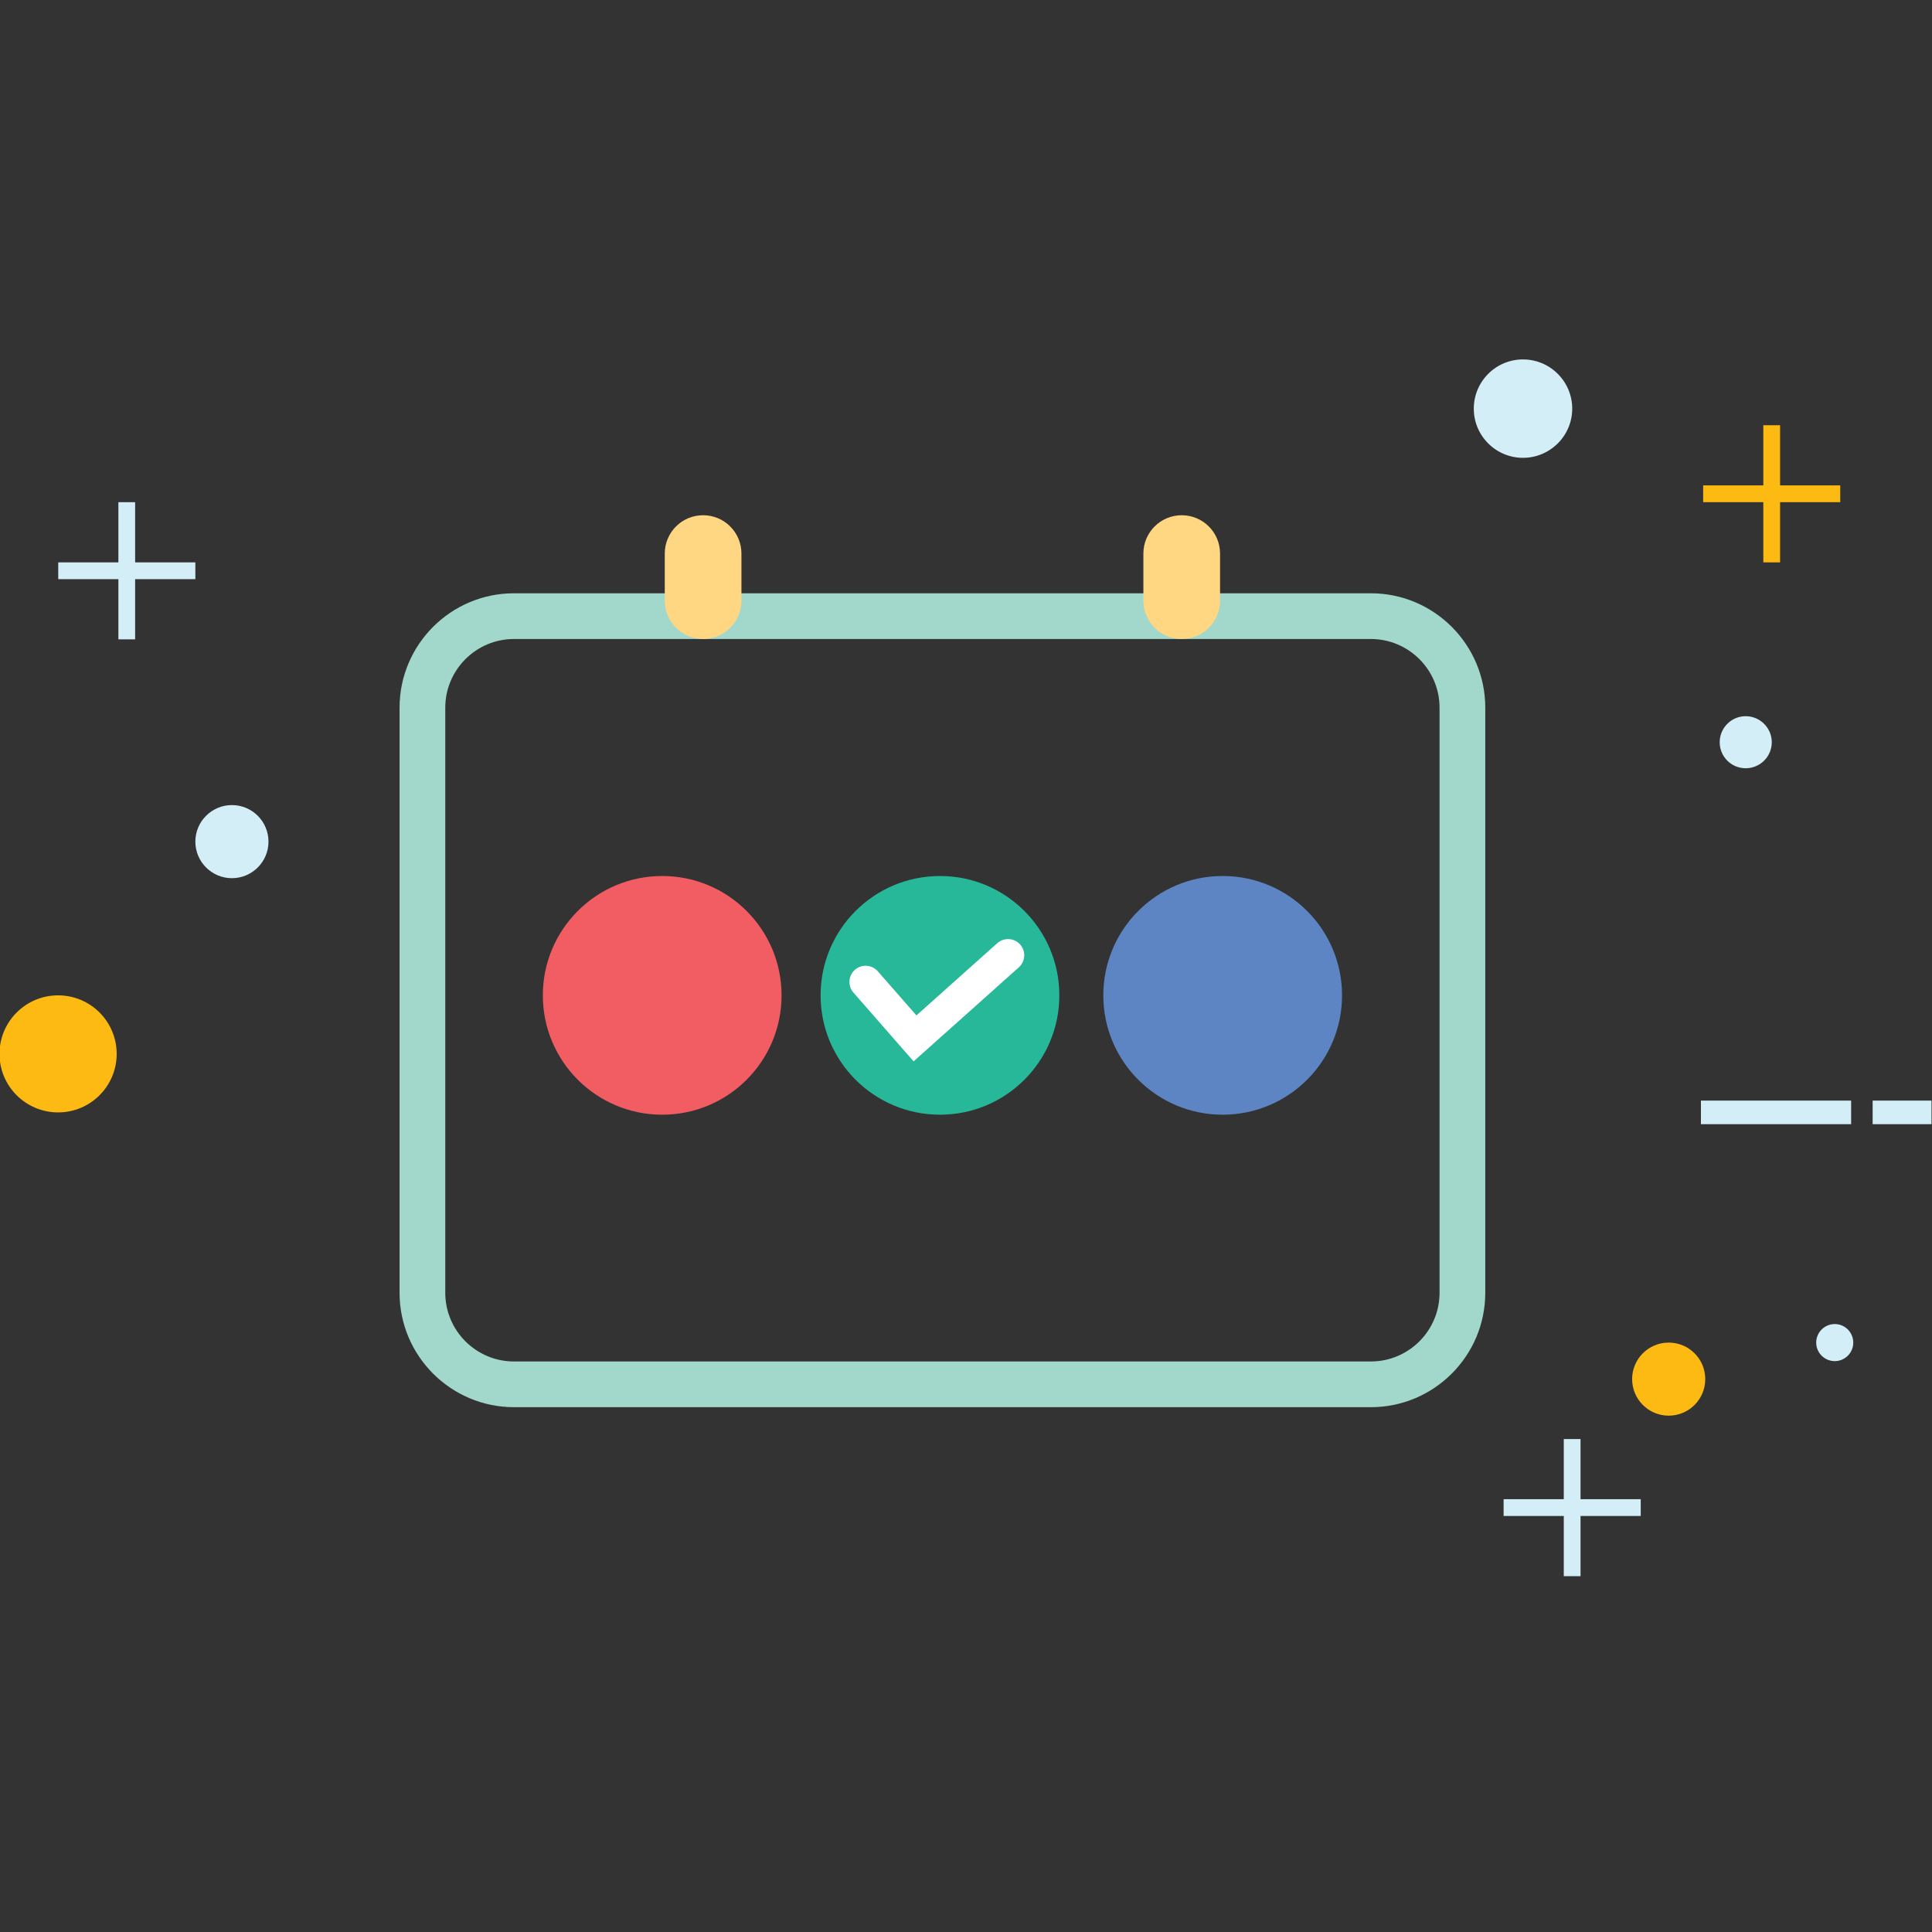 <svg xmlns="http://www.w3.org/2000/svg" width="512" height="512" viewBox="0 0 512 512"><rect x="0" y="0" width="512" height="512" fill="#333333" stroke="none"/><path d="M450.763 291.673h39.806v6.249h-39.806zm45.508 0h15.598v6.249h-15.598z" fill="#D4EEF8"/><g fill="#D4EEF8"><path d="M15.435 149.035h36.336v4.45H15.435z"/><path d="M31.378 133.084h4.434v36.352h-4.434z"/></g><g fill="#FDBA12"><path d="M451.356 128.634h36.329v4.45h-36.329z"/><path d="M467.3 112.691h4.442v36.344H467.3z"/></g><g fill="#D4EEF8"><path d="M398.475 397.301h36.337v4.449h-36.337z"/><path d="M414.418 381.365h4.442v36.336h-4.442z"/></g><path fill="#FDBA12" d="M30.92 279.288c0 8.578-6.956 15.51-15.518 15.51s-15.534-6.932-15.534-15.51c0-8.57 6.972-15.51 15.534-15.51s15.518 6.94 15.518 15.51z"/><path fill="#D4EEF8" d="M71.152 223.041c0 5.349-4.345 9.687-9.694 9.687-5.333 0-9.687-4.337-9.687-9.687s4.354-9.687 9.687-9.687c5.349 0 9.694 4.338 9.694 9.687z"/><path fill="#FDBA12" d="M451.911 365.479c0 5.349-4.337 9.687-9.694 9.687-5.333 0-9.687-4.338-9.687-9.687 0-5.35 4.354-9.679 9.687-9.679 5.357 0 9.694 4.329 9.694 9.679z"/><path fill="#D4EEF8" d="M491.131 355.808c0 2.699-2.192 4.899-4.899 4.899s-4.916-2.2-4.916-4.899c0-2.715 2.209-4.915 4.916-4.915s4.899 2.2 4.899 4.915zm-100.56-247.511c0-7.196 5.848-13.043 13.028-13.043 7.204 0 13.052 5.847 13.052 13.043 0 7.197-5.848 13.028-13.052 13.028-7.18 0-13.028-5.831-13.028-13.028zm65.171 88.408c0-3.799 3.084-6.899 6.875-6.899 3.823 0 6.916 3.1 6.916 6.899 0 3.815-3.093 6.883-6.916 6.883a6.874 6.874 0 0 1-6.875-6.883z"/><path fill="#A2D8CB" d="M363.295 372.916H136.202c-16.714 0-30.313-13.599-30.313-30.313v-155.06c0-16.718 13.598-30.316 30.313-30.316h227.093c16.723 0 30.32 13.598 30.32 30.316v155.06c0 16.714-13.597 30.313-30.32 30.313zM136.202 169.344c-10.032 0-18.2 8.165-18.2 18.2v155.06c0 10.031 8.168 18.2 18.2 18.2h227.093c10.04 0 18.201-8.169 18.201-18.2v-155.06c0-10.036-8.161-18.2-18.201-18.2H136.202z"/><path d="M196.489 159.184c0 5.61-4.546 10.16-10.16 10.16s-10.16-4.55-10.16-10.16v-12.486c0-5.61 4.546-10.156 10.16-10.156s10.16 4.546 10.16 10.156v12.486zm126.84 0c0 5.61-4.546 10.16-10.161 10.16-5.614 0-10.16-4.55-10.16-10.16v-12.486c0-5.61 4.546-10.156 10.16-10.156 5.615 0 10.161 4.546 10.161 10.156v12.486z" fill="#FFD682"/><path fill="#26B898" d="M280.735 263.778c0 17.478-14.16 31.63-31.629 31.63-17.47 0-31.638-14.152-31.638-31.63 0-17.469 14.168-31.629 31.638-31.629 17.469 0 31.629 14.16 31.629 31.629z"/><path fill="#F15D62" d="M207.124 263.778c0 17.478-14.168 31.63-31.629 31.63-17.478 0-31.638-14.152-31.638-31.63 0-17.469 14.16-31.629 31.638-31.629 17.461 0 31.629 14.16 31.629 31.629z"/><path fill="#5D84C3" d="M355.657 263.778c0 17.478-14.16 31.63-31.638 31.63s-31.63-14.152-31.63-31.63c0-17.469 14.152-31.629 31.63-31.629s31.638 14.16 31.638 31.629z"/><path fill="#FFF" d="M242.11 281.272l-15.935-18.217a4.296 4.296 0 0 1 .401-6.056c1.775-1.558 4.482-1.377 6.056.406l10.232 11.69 21.421-19.136a4.294 4.294 0 0 1 6.057.341 4.295 4.295 0 0 1-.338 6.052l-27.894 24.92z"/></svg>